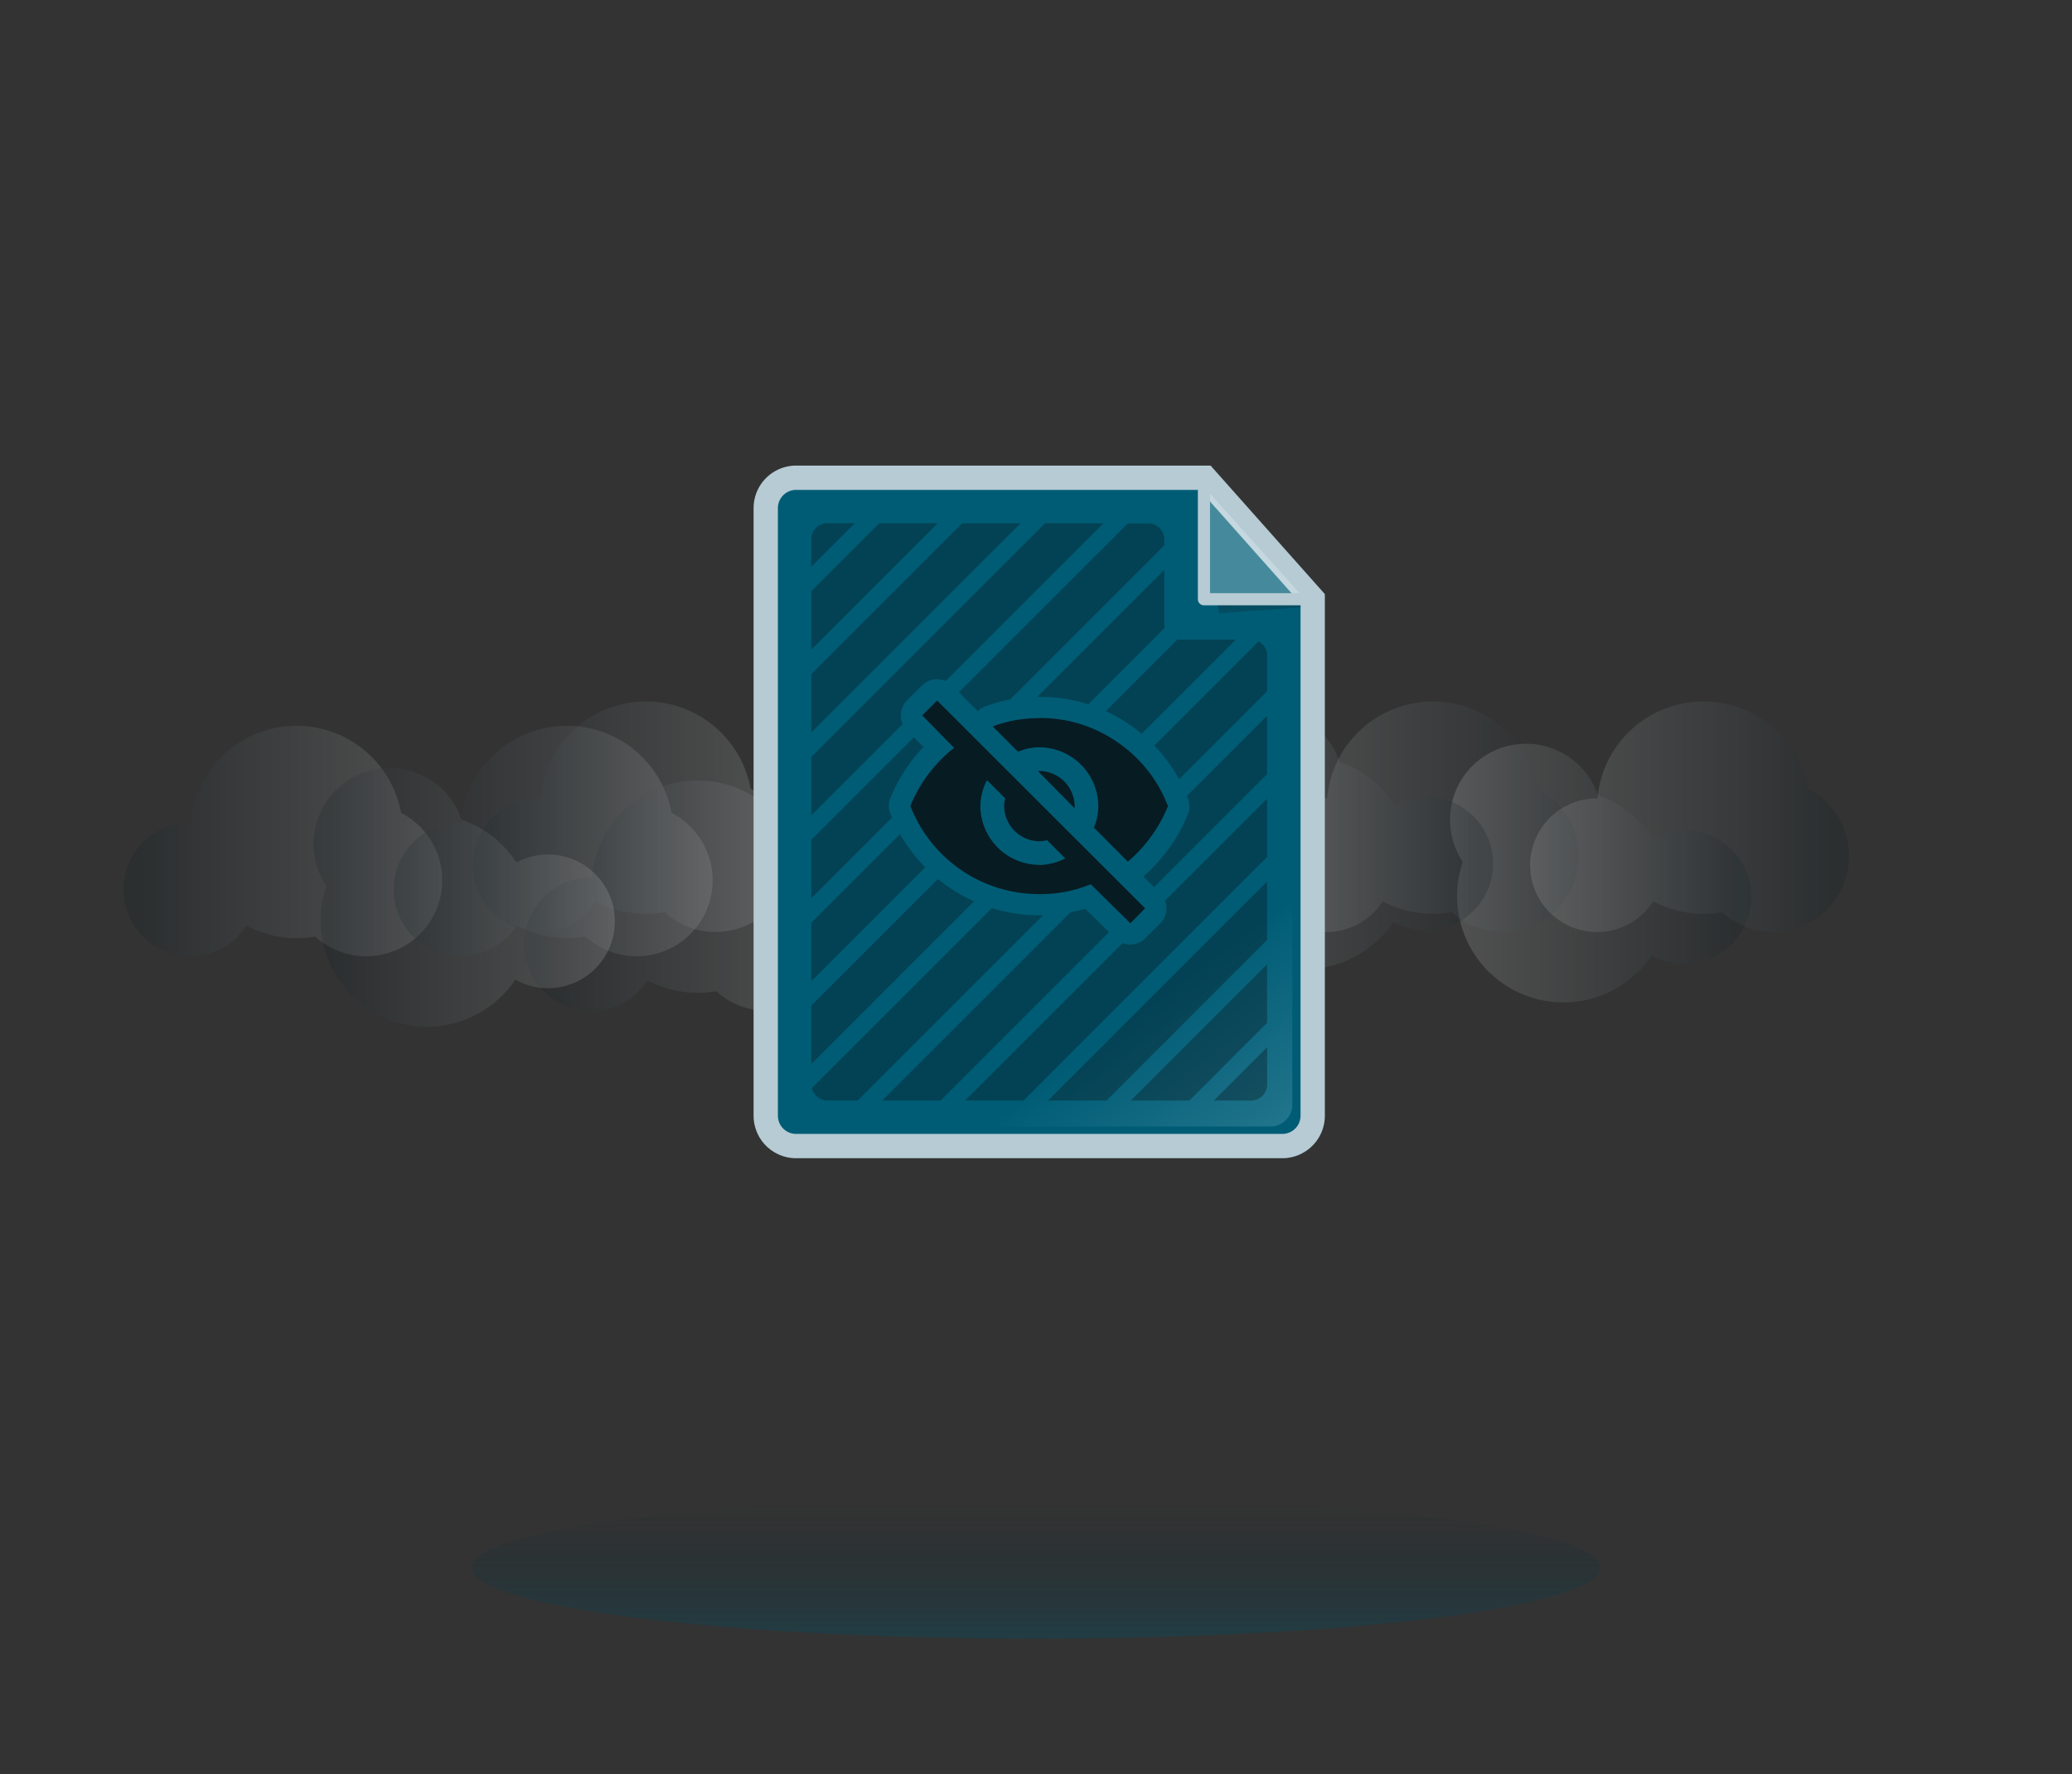 <svg id="Calque_1" data-name="Calque 1" xmlns="http://www.w3.org/2000/svg" xmlns:xlink="http://www.w3.org/1999/xlink" viewBox="0 0 681.88 584.04"><rect x="0" y="0" width="681.88" height="584.04" fill="#333333" stroke="none"/><defs><style>.cls-1{opacity:0.7;fill:url(#Dégradé_sans_nom_24);}.cls-2{opacity:0.58;}.cls-10,.cls-11,.cls-3,.cls-4,.cls-5,.cls-6,.cls-7,.cls-8,.cls-9{fill-rule:evenodd;opacity:0.26;}.cls-3{fill:url(#Dégradé_sans_nom_10);}.cls-4{fill:url(#Dégradé_sans_nom_12);}.cls-5{fill:url(#Dégradé_sans_nom_10-2);}.cls-6{fill:url(#Dégradé_sans_nom_12-2);}.cls-7{fill:url(#Dégradé_sans_nom_10-3);}.cls-8{fill:url(#Dégradé_sans_nom_10-4);}.cls-9{fill:url(#Dégradé_sans_nom_12-3);}.cls-10{fill:url(#Dégradé_sans_nom_10-5);}.cls-11{fill:url(#Dégradé_sans_nom_12-4);}.cls-12{fill:#005c75;}.cls-13{fill:#b6cbd4;}.cls-14{opacity:0.41;fill:url(#Dégradé_sans_nom_17);}.cls-15{fill:#e8f3f6;fill-opacity:0.3;stroke:#b6cbd4;stroke-linecap:round;stroke-linejoin:round;stroke-width:4px;}.cls-16{fill:url(#Dégradé_sans_nom_2);}.cls-17{opacity:0.4;}.cls-18{fill:#071b22;}</style><linearGradient id="Dégradé_sans_nom_24" x1="340.94" y1="494.12" x2="340.94" y2="656.76" gradientUnits="userSpaceOnUse"><stop offset="0" stop-color="#071b22" stop-opacity="0"/><stop offset="0.48" stop-color="#0a6e89"/></linearGradient><linearGradient id="Dégradé_sans_nom_10" x1="155.59" y1="268.8" x2="260.59" y2="268.8" gradientUnits="userSpaceOnUse"><stop offset="0.06" stop-color="#071b22"/><stop offset="1" stop-color="#fff"/></linearGradient><linearGradient id="Dégradé_sans_nom_12" x1="414.59" y1="268.8" x2="519.59" y2="268.8" gradientUnits="userSpaceOnUse"><stop offset="0" stop-color="#fff"/><stop offset="0.94" stop-color="#071b22"/></linearGradient><linearGradient id="Dégradé_sans_nom_10-2" x1="40.59" y1="276.8" x2="145.59" y2="276.8" xlink:href="#Dégradé_sans_nom_10"/><linearGradient id="Dégradé_sans_nom_12-2" x1="503.59" y1="268.8" x2="608.59" y2="268.8" xlink:href="#Dégradé_sans_nom_12"/><linearGradient id="Dégradé_sans_nom_10-3" x1="129.59" y1="276.8" x2="234.59" y2="276.8" xlink:href="#Dégradé_sans_nom_10"/><linearGradient id="Dégradé_sans_nom_10-4" x1="172.59" y1="294.8" x2="277.59" y2="294.8" xlink:href="#Dégradé_sans_nom_10"/><linearGradient id="Dégradé_sans_nom_12-3" x1="477.18" y1="287.36" x2="576.37" y2="287.36" xlink:href="#Dégradé_sans_nom_12"/><linearGradient id="Dégradé_sans_nom_10-5" x1="103.18" y1="295.36" x2="202.37" y2="295.36" xlink:href="#Dégradé_sans_nom_10"/><linearGradient id="Dégradé_sans_nom_12-4" x1="392.18" y1="276.36" x2="491.37" y2="276.36" xlink:href="#Dégradé_sans_nom_12"/><linearGradient id="Dégradé_sans_nom_17" x1="413.89" y1="193.54" x2="414.9" y2="211.41" gradientUnits="userSpaceOnUse"><stop offset="0.06" stop-color="#071b22"/><stop offset="1" stop-color="#0a6e89"/></linearGradient><linearGradient id="Dégradé_sans_nom_2" x1="483.74" y1="475.74" x2="376.03" y2="332.45" gradientUnits="userSpaceOnUse"><stop offset="0.25" stop-color="#4c95a9"/><stop offset="1" stop-color="#005c75"/></linearGradient></defs><title>noVisualization</title><ellipse class="cls-1" cx="340.94" cy="516.02" rx="185.73" ry="23.4"/><g class="cls-2"><path class="cls-3" d="M177.72,262.8A35,35,0,0,1,247,259.57a25,25,0,1,1-28.3,40.7,35.61,35.61,0,0,1-6.15.53,34.9,34.9,0,0,1-16.48-4.11,22,22,0,1,1-18.52-33.89Z"/><path class="cls-4" d="M436.72,262.8A35,35,0,0,1,506,259.57a25,25,0,1,1-28.3,40.7,35.61,35.61,0,0,1-6.15.53,34.9,34.9,0,0,1-16.48-4.11,22,22,0,1,1-18.52-33.89Z"/><path class="cls-5" d="M62.72,270.8A35,35,0,0,1,132,267.57a25,25,0,1,1-28.3,40.7,35.61,35.61,0,0,1-6.15.53,34.9,34.9,0,0,1-16.48-4.11A22,22,0,1,1,62.59,270.8Z"/><path class="cls-6" d="M525.72,262.8A35,35,0,0,1,595,259.57a25,25,0,1,1-28.3,40.7,35.61,35.61,0,0,1-6.15.53,34.9,34.9,0,0,1-16.48-4.11,22,22,0,1,1-18.52-33.89Z"/><path class="cls-7" d="M151.72,270.8A35,35,0,0,1,221,267.57a25,25,0,1,1-28.3,40.7,35.61,35.61,0,0,1-6.15.53,34.9,34.9,0,0,1-16.48-4.11,22,22,0,1,1-18.52-33.89Z"/><path class="cls-8" d="M194.72,288.8A35,35,0,0,1,264,285.57a25,25,0,1,1-28.3,40.7,35.61,35.61,0,0,1-6.15.53,34.9,34.9,0,0,1-16.48-4.11,22,22,0,1,1-18.52-33.89Z"/><path class="cls-9" d="M543.59,314.46a35,35,0,0,1-62.2-30.78,25,25,0,1,1,44.49-21.87,36,36,0,0,1,5.63,2.51,34.84,34.84,0,0,1,12.42,11.59,22,22,0,1,1-.23,38.62Z"/><path class="cls-10" d="M169.59,322.46a35,35,0,0,1-62.2-30.78,25,25,0,1,1,44.49-21.87,36,36,0,0,1,5.63,2.51,34.84,34.84,0,0,1,12.42,11.59,22,22,0,1,1-.23,38.62Z"/><path class="cls-11" d="M458.59,303.46a35,35,0,0,1-62.2-30.78,25,25,0,1,1,44.49-21.87,36,36,0,0,1,5.63,2.51,34.84,34.84,0,0,1,12.42,11.59,22,22,0,1,1-.23,38.62Z"/></g><path class="cls-12" d="M262,157.26h134.6L432,197.09V367.26a10,10,0,0,1-10,10H262a10,10,0,0,1-10-10v-200A10,10,0,0,1,262,157.26Z"/><path class="cls-13" d="M422,381.26H262a14,14,0,0,1-14-14v-200a14,14,0,0,1,14-14h136.4L436,195.57V367.26A14,14,0,0,1,422,381.26Zm-160-220a6,6,0,0,0-6,6v200a6,6,0,0,0,6,6H422a6,6,0,0,0,6-6V198.61L394.8,161.26Z"/><polygon class="cls-14" points="400.21 197.26 401.28 201.89 427.99 199.94 427.99 199.94 427.99 197.26 400.21 197.26"/><polygon class="cls-15" points="432.21 197.26 396.21 197.26 396.21 157.26 432.21 197.26"/><path class="cls-16" d="M323.07,289.11h102.2a0,0,0,0,1,0,0v74.51a7.2,7.2,0,0,1-7.2,7.2h-95a0,0,0,0,1,0,0V289.11A0,0,0,0,1,323.07,289.11Z"/><g class="cls-17"><path class="cls-18" d="M272.24,362.26h10.05L417,227.55V215.77a5.22,5.22,0,0,0-2.83-4.63l-147,147A5.24,5.24,0,0,0,272.24,362.26Z"/><polygon class="cls-18" points="309.57 362.26 416.99 254.84 416.99 235.59 290.33 362.26 309.57 362.26"/><path class="cls-18" d="M267,350.27,406.74,210.52H388.41a5.56,5.56,0,0,1-.83-.08L267,331Z"/><polygon class="cls-18" points="391.43 362.26 416.99 336.69 416.99 317.45 372.18 362.26 391.43 362.26"/><polygon class="cls-18" points="364.14 362.26 416.99 309.41 416.99 290.17 344.9 362.26 364.14 362.26"/><polygon class="cls-18" points="336.86 362.26 416.99 282.12 416.99 262.88 317.61 362.26 336.86 362.26"/><polygon class="cls-18" points="266.99 268.41 363.14 172.26 343.9 172.26 266.99 249.17 266.99 268.41"/><path class="cls-18" d="M281.29,172.26h-9.05a5.25,5.25,0,0,0-5.25,5.25v9.05Z"/><polygon class="cls-18" points="266.99 213.84 308.57 172.26 289.33 172.26 266.99 194.6 266.99 213.84"/><path class="cls-18" d="M399.47,362.26h12.27A5.25,5.25,0,0,0,417,357V344.74Z"/><path class="cls-18" d="M267,303.74V323L383.35,206.62a5.43,5.43,0,0,1-.19-1.35V187.58Z"/><path class="cls-18" d="M267,295.7,383.16,179.53v-2a5.25,5.25,0,0,0-5.25-5.25h-6.72L267,276.45Z"/><polygon class="cls-18" points="266.99 241.13 335.86 172.26 316.62 172.26 266.99 221.88 266.99 241.13"/></g><path class="cls-18" d="M372,307.42a3.46,3.46,0,0,1-2.47-1l-5.68-5.59c-2.3-2.25-4.22-4.14-5.74-5.65a47.31,47.31,0,0,1-16,2.67,48.95,48.95,0,0,1-45.8-31.19,3.49,3.49,0,0,1,0-2.58A49.7,49.7,0,0,1,308.89,246c-1-1-2.15-2.19-3.43-3.51l-.56-.57q-3.34-3.42-3.85-3.92a3.5,3.5,0,0,1-1-2.48,3.46,3.46,0,0,1,1-2.47l4.89-4.89a3.46,3.46,0,0,1,2.47-1,3.5,3.5,0,0,1,2.48,1L323.73,241a3.5,3.5,0,0,1,1.71-5.13,46.35,46.35,0,0,1,16.64-3,47.85,47.85,0,0,1,27.79,8.59,48.38,48.38,0,0,1,17.84,22.61,3.56,3.56,0,0,1,0,2.59,50.94,50.94,0,0,1-14.18,19.62,3.46,3.46,0,0,1-2.28.84,3.54,3.54,0,0,1-1.86-.53l9.95,9.95a3.5,3.5,0,0,1,1,2.47,3.54,3.54,0,0,1-1,2.48l-4.89,4.88A3.48,3.48,0,0,1,372,307.42ZM326.38,263.3a13.21,13.21,0,0,0-.17,2.06,16,16,0,0,0,15.87,15.87,13.33,13.33,0,0,0,2.07-.17l-.7-.7a10.86,10.86,0,0,1-1.37.09A15.25,15.25,0,0,1,327,265.36a12.85,12.85,0,0,1,.08-1.36Zm30.66,11a3.49,3.49,0,0,1-.26-3.22,14.61,14.61,0,0,0,1.17-5.7,16,16,0,0,0-15.87-15.87,14.61,14.61,0,0,0-5.7,1.17,3.42,3.42,0,0,1-1.36.28,3.53,3.53,0,0,1-1.86-.54l9.69,9.69-3.8-3.86a3.5,3.5,0,0,1,2.49-6h.54a15.26,15.26,0,0,1,15.09,15.09v.72a3.51,3.51,0,0,1-2.17,3.24,3.43,3.43,0,0,1-1.33.26,3.52,3.52,0,0,1-1.86-.53Z"/><path class="cls-12" d="M308.41,230.6,376.84,299,372,303.92l-5.7-5.61q-4.8-4.71-7.33-7.24a43.2,43.2,0,0,1-16.84,3.25,45.45,45.45,0,0,1-42.54-29A46.77,46.77,0,0,1,314,246.17c-1.44-1.45-3.47-3.5-6.06-6.15s-4.07-4.17-4.44-4.53l4.89-4.89m33.67,54.13a18.89,18.89,0,0,0,8.51-2.17l-6-6a10.3,10.3,0,0,1-2.54.37,11.75,11.75,0,0,1-11.58-11.59,10.65,10.65,0,0,1,.36-2.53l-6-6a18.94,18.94,0,0,0-2.18,8.51,19.48,19.48,0,0,0,19.37,19.37m0-48.33a44.23,44.23,0,0,1,25.8,8,44.68,44.68,0,0,1,16.56,21,47.08,47.08,0,0,1-13.21,18.28L360,272.42a18.08,18.08,0,0,0,1.44-7.06A19.46,19.46,0,0,0,342.08,246a18,18,0,0,0-7.06,1.45l-8.32-8.33a42.46,42.46,0,0,1,15.38-2.71m0,17.37a11.75,11.75,0,0,1,11.59,11.59v.72l-12.13-12.31h.54M308.41,223.6a7,7,0,0,0-5,2.05l-4.88,4.89a7,7,0,0,0,0,9.9c.37.37,2.29,2.32,4.39,4.47l1,1a52.79,52.79,0,0,0-10.89,16.82,7,7,0,0,0,0,5.16,52.8,52.8,0,0,0,64.1,31.25l4.23,4.15,5.66,5.57a7,7,0,0,0,9.89,0l4.89-4.89a7,7,0,0,0,0-9.9l-5.53-5.53A54.26,54.26,0,0,0,390.93,268a7,7,0,0,0,0-5.18,51.81,51.81,0,0,0-19.1-24.21,51.26,51.26,0,0,0-29.79-9.21,49.73,49.73,0,0,0-17.9,3.18,6.93,6.93,0,0,0-2.37,1.52l-8.45-8.45a7,7,0,0,0-4.95-2.05Z"/></svg>